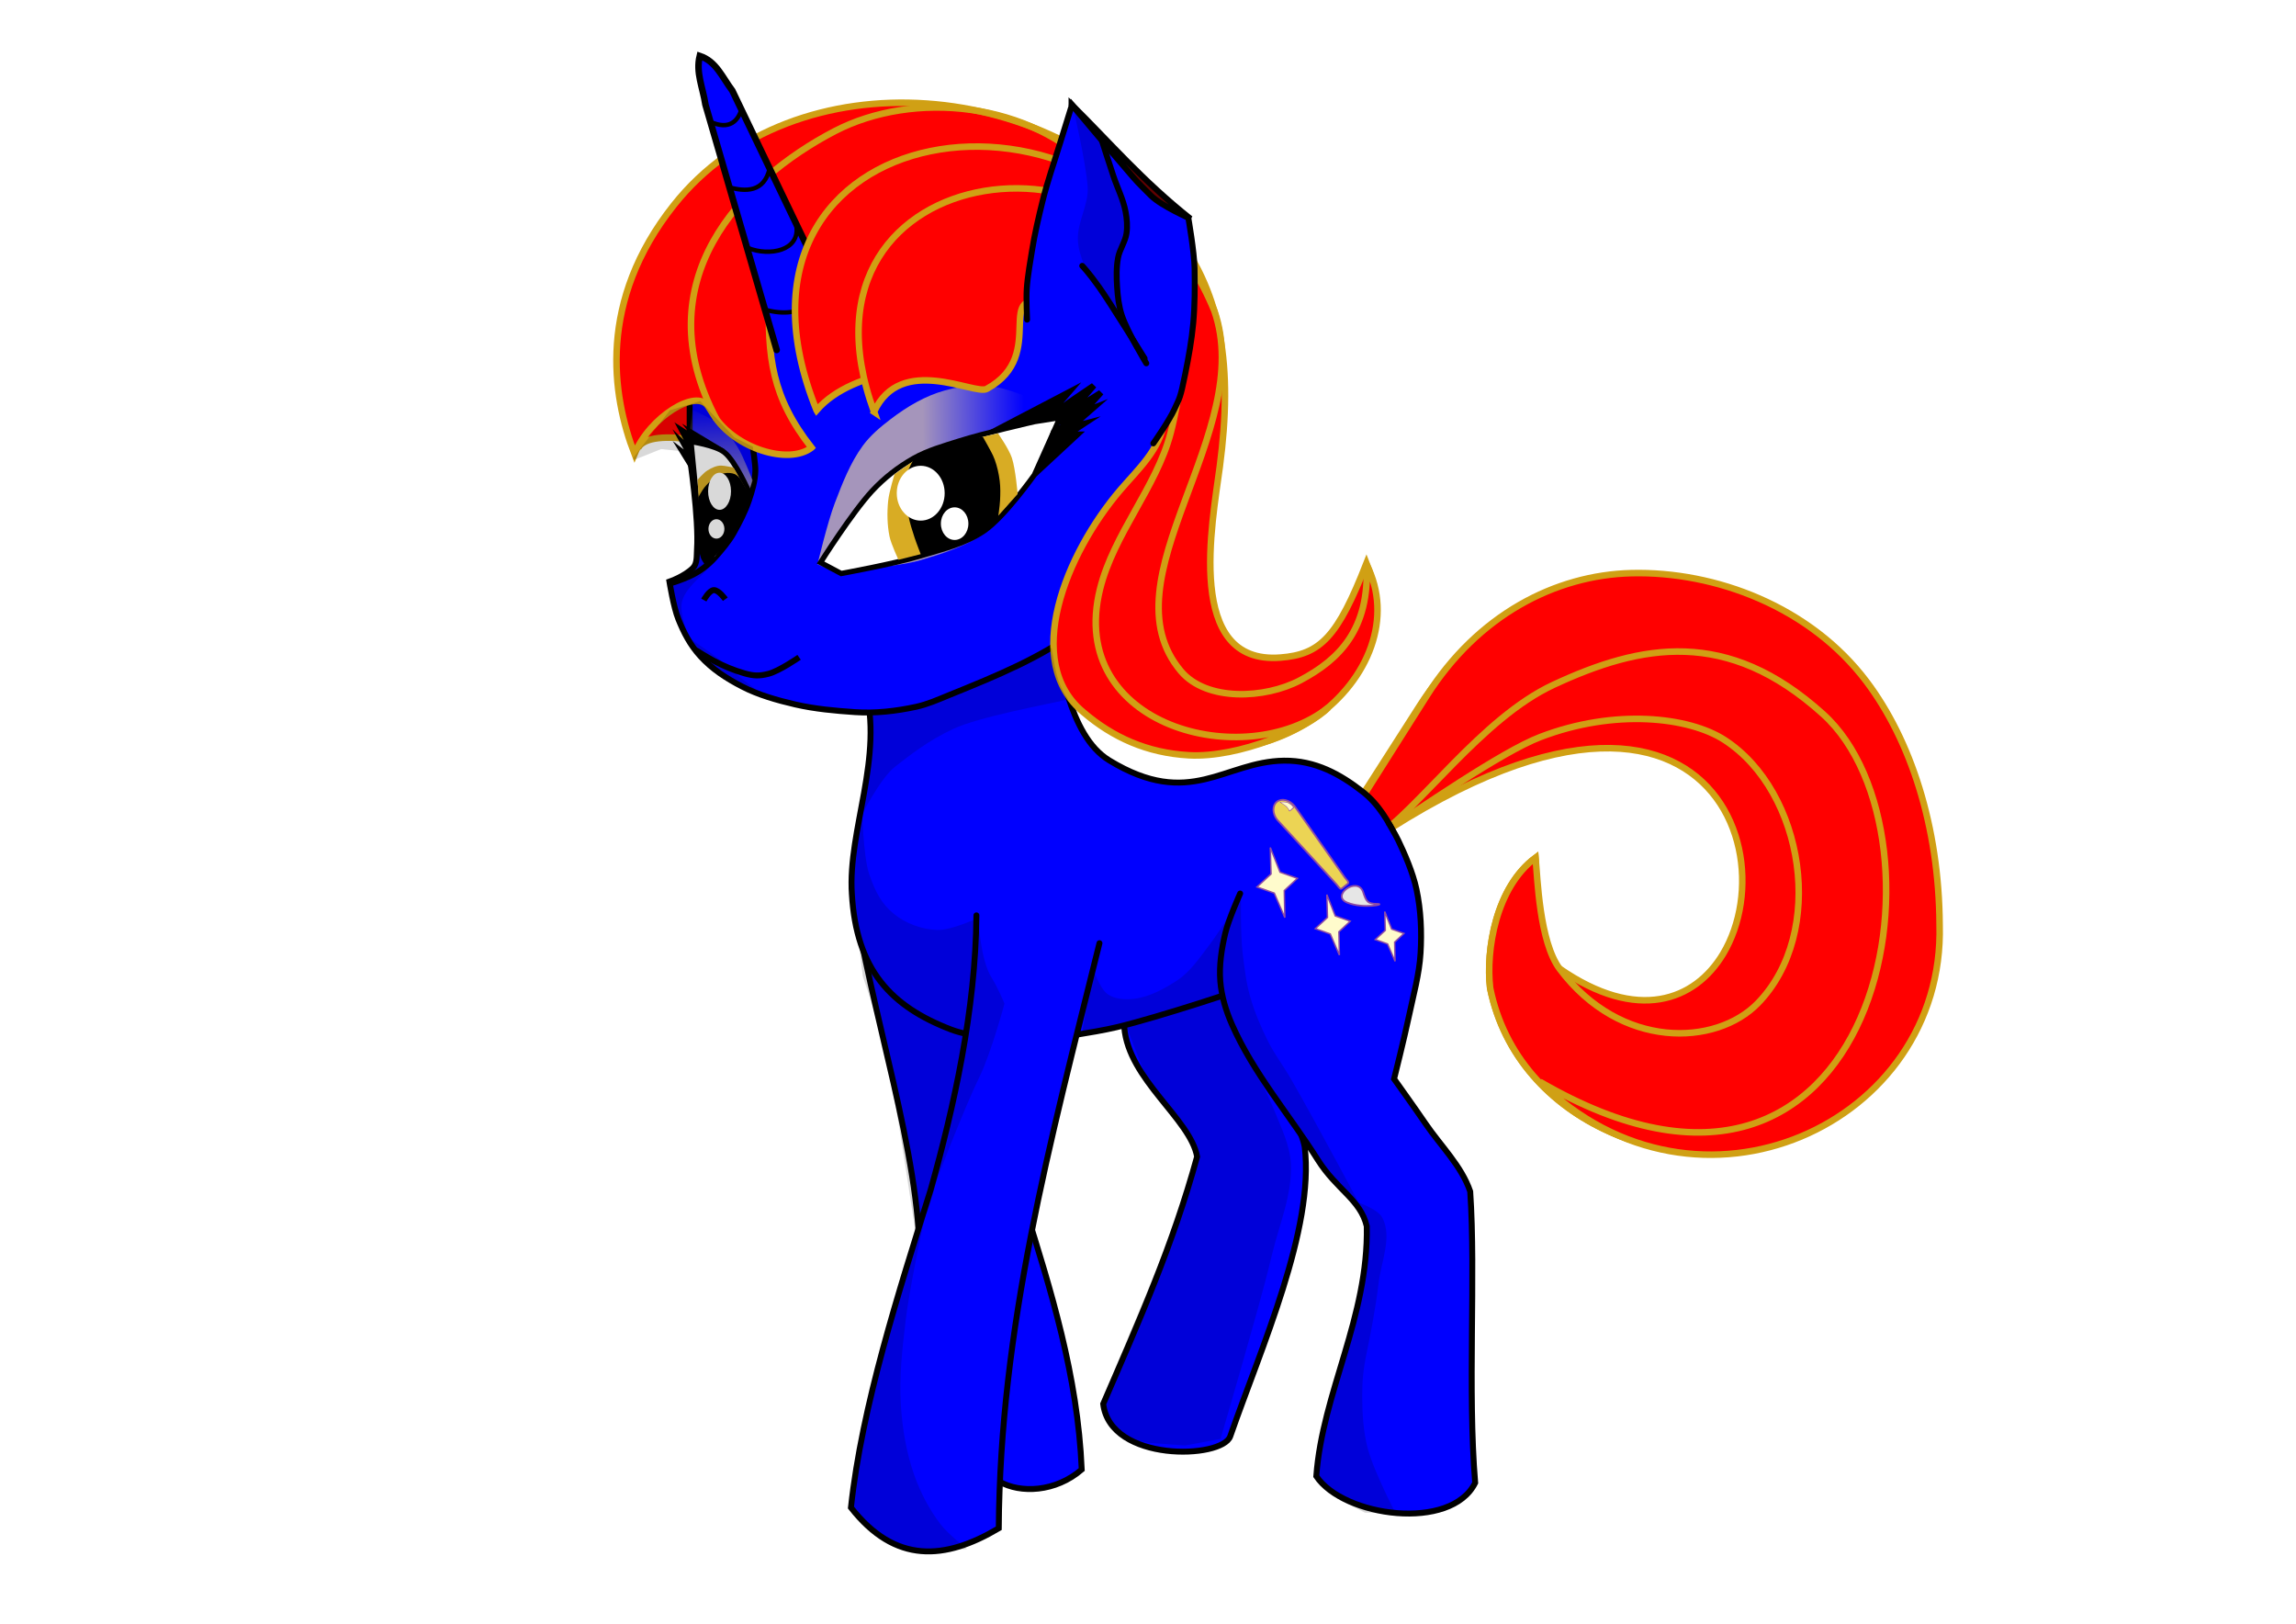 <svg viewBox="0 0 1052.4 744.09" xmlns="http://www.w3.org/2000/svg" xmlns:xlink="http://www.w3.org/1999/xlink"><linearGradient id="a"><stop offset="0" stop-color="#a595bb"/><stop offset="1" stop-color="#a595bb" stop-opacity="0"/></linearGradient><linearGradient id="b" gradientUnits="userSpaceOnUse" x1="423.012" x2="469.661" xlink:href="#a" y1="1071.182" y2="1070.915"/><linearGradient id="c" gradientUnits="userSpaceOnUse" x1="318.256" x2="317.045" xlink:href="#a" y1="1087.881" y2="1042.016"/><filter id="d"><feGaussianBlur stdDeviation=".876"/></filter><filter id="e"><feGaussianBlur stdDeviation="1.899"/></filter><filter id="f"><feGaussianBlur stdDeviation="1.15"/></filter><filter id="g"><feGaussianBlur stdDeviation="2.21"/></filter><filter id="h"><feGaussianBlur stdDeviation="1.354"/></filter><filter id="i"><feGaussianBlur stdDeviation="1.704"/></filter><filter id="j"><feGaussianBlur stdDeviation="1.018"/></filter><filter id="k"><feGaussianBlur stdDeviation="1.61"/></filter><filter id="l"><feGaussianBlur stdDeviation="2.806"/></filter><filter id="m"><feGaussianBlur stdDeviation="1.294"/></filter><g stroke="#d0a014" stroke-width="3"><path d="m623.26 366.35 27.447-42.877c23.697-37.018 58.302-51.787 93.095-52.666 38.66-.978 76.346 16.985 102.08 51.126 20.135 26.714 32.952 63.334 33.192 108.54-1.164 44.636-21.581 72.946-48.895 87.071-28.093 14.528-63.483 14.049-92.726.892-26.591-11.964-48.1-34.41-54.421-65.588-2.034-17.342 2.559-46.199 20.821-59.772.906 9.265-3.12 39.301 10.87 50.751 35.809 24.866 62.177 14.808 75.057-6.646 16.26-27.085 11.024-72.334-23.85-88.415-17.738-8.179-43.143-8.812-77.287 4.328-17.591 6.77-37.503 17.197-59.88 32.131l-12.148-23.857z" fill="red"/><path d="m623.22 370.84 30.174-46.521c23.918-36.876 55.609-52.629 90.402-53.509 38.66-.978 76.346 16.985 102.08 51.126 20.135 26.714 32.952 63.334 33.192 108.54-1.164 44.636-21.581 72.946-48.895 87.071-28.093 14.528-63.483 14.049-92.726.892-26.591-11.964-48.1-34.41-54.421-65.588-2.034-17.342 2.559-46.199 20.821-59.772.906 9.265 1.718 38.412 11.061 50.977 27.897 37.114 71.624 35.419 90.813 15.72 31.524-32.362 21.22-96.967-15.212-120.64-16.378-10.643-50.452-14.46-84.595-1.319-17.591 6.77-54.778 32.479-77.156 47.414z" fill="red"/><path d="m624.36 365.61 29.518-46.635c23.507-37.139 59.023-55.427 93.816-56.307 38.66-.978 82.085 15.495 107.82 49.636 20.135 26.714 33.285 66.324 33.525 111.53 2.532 91.485-110.99 143.3-183.18 71.938 156.98 91.31 191.56-112.68 129.75-168.53-43.906-39.666-83.351-32.133-123.58-13.388-33.135 15.441-60.886 56.441-83.264 71.376z" fill="red"/></g><path d="m292.47 205.35c5.377-10.737 45.288-.421 44.463 1.668-2.246-16.403.412-40.983.777-57.108l-45.183 34.551z" fill="red" stroke="#d0a014" stroke-width="3"/><g transform="translate(0 -855.91)"><g stroke="#000" stroke-width="2.71"><g fill="blue"><path d="m394.75 1240.9-4.292 21.458c9.116 59.663 31.228 121.85 31.113 171.66 9.962 30.662 17.186 62.018 24.676 93.34 0 0 7.419 5.919 11.802 7.51 9.63 5.58 25.793 4.871 37.776-5.485-1.828-43.023-14.184-82.36-25.974-120.04-12.946-35.103-18.115-62.684-22.53-97.631l1.073-39.696z"/><path d="m510.02 1303.3 5.31 23.518c2.039 23.937 30.271 41.844 33.38 59.174-11.138 40.561-26.507 75.139-43.046 113.31 3.265 26.91 54.479 25.279 58.219 14.902 14.212-40.754 38.716-95.144 34.139-132.76-2.723-14.109-20.483-37.932-20.483-37.932l-2.276-26.552-13.655-29.587z"/><path d="m396.36 1170.6c9.03 32.005-7.85 65.839-5.901 94.949 2.019 34.809 17.931 51.653 45.597 62.226 3.957 1.552 12.338 3.219 12.338 3.219l32.186 1.073s20.873-2.937 31.113-5.364c20.365-4.827 60.081-18.239 60.081-18.239l34.332-7.51 35.405-12.874 5.364-17.166s-2.299-20.673-6.437-30.04c-3.664-8.295-8.677-16.548-15.825-22.128-10.2-7.962-21.673-14.427-36.112-14.239-27.263.355-42.955 22.509-80.026-.111-19.128-11.671-21.754-45.59-28.968-63.299z"/><path d="m447.55 1275.4c-.315 43.131-10.379 88.195-20.974 125.8-14.736 47.105-31.493 98.912-36.536 145.61 20.321 25.934 43.101 24.12 67.762 9.491.608-92.218 23.296-175.97 46.155-268.14" stroke-linecap="round"/><path d="m568.44 1265.4s-5.344 11.898-6.828 18.207c-1.687 7.177-2.865 14.651-2.276 22 .544 6.787 2.571 13.491 5.31 19.724 9.879 22.479 26.333 41.451 39.449 62.208 8.62 13.642 19.496 18.112 22.38 30.346.79 41.788-20.32 76.173-23.138 114.55 12.478 18.681 61.788 25.397 72.829 3.035-3.535-42.675.34-95.094-2.276-133.52-4.001-11.752-13.496-20.843-20.483-31.104-4.699-6.901-14.414-20.483-14.414-20.483s4.795-19.164 6.828-28.828c2.012-9.562 4.73-19.074 5.31-28.828.578-9.722.178-19.634-1.849-29.16-1.661-7.806-5.557-16.657-8.346-22.44-1.296-2.686-4.165-7.496-4.165-7.496" stroke-linecap="round"/><path d="m316.11 1029.6v35.418s4.317 28.435 3.359 42.67c-.194 2.883.199 6.419-1.832 8.473-3.888 3.932-10.8 6.286-10.8 6.286s1.879 11.741 4.091 17.206c2.466 6.095 5.353 11.785 10.067 16.964 5.44 5.976 11.893 10.154 19.183 13.934 7.29 3.78 16.006 6.275 24.352 8.198 8.941 2.06 18.138 2.888 27.301 3.516 9.377.642 18.905-.452 28.09-2.443 5.151-1.116 10.032-3.272 14.907-5.276 22.779-9.207 42.119-17.196 60.204-30.448 45.653-34.816 44.342-100.82 25.037-147.47-36.448-88.092-196.63-86.982-203.96 32.976z"/></g><path d="m342.34 1045.3s4.034 20.947 3.886 26.34c-.129 4.713-1.506 9.354-3.023 13.818-1.74 5.121-4.271 9.96-6.909 14.681-2.181 3.904-5.468 7.761-8.42 11.119-3.033 3.45-7.166 6.599-11.335 8.528-4.531 2.097-8.286 3.183-8.286 3.183l-1.423.114" fill="none"/><path d="m318.98 1153.9s5.03 3.172 8.433 4.977c4.392 2.329 9.034 4.261 13.818 5.614 4.213 1.191 6.77 1.301 11.011.216 4.965-1.27 14.034-7.556 14.034-7.556" fill="none"/><path d="m322.6 1130.9s2.41-4.424 4.552-4.552c2.247-.134 5.31 4.173 5.31 4.173" fill="none"/></g><g><path d="m374.73 1114.5s4.467-19.001 7.939-28.09c3.476-9.1 7.069-18.399 12.824-26.258 3.487-4.763 8.127-8.637 12.824-12.213 7.555-5.752 15.734-10.595 24.884-13.129 7.651-2.119 15.532-2.861 23.358-1.527 7.869 1.342 22.594 7.939 22.594 7.939l7.939 3.664-7.051 21.657s-7.192 9.922-11.138 14.602c-5.686 6.742-10.791 14.324-18.025 19.368-8.539 5.954-18.82 9.122-28.806 12.061-7.207 2.121-14.809 2.54-22.189 3.943-4.731.9-14.161 2.87-14.161 2.87z" fill="url(#b)"/><path d="m317.33 1043.7s8.637 3.751 12.213 6.717c3.451 2.862 6.176 6.578 8.549 10.381 2.604 4.173 6.844 15.245 6.844 15.245l-5.012 15.899-12.213 18.93-3.985 1.934-2.656-18.04-3.74-23.587-1.221-17.098z" fill="url(#c)"/><path d="m376.1 1113.7s14.481-22.943 23.663-32.823c5.606-6.033 11.944-10.932 18.93-14.885 6.539-3.7 13.906-5.742 21.068-8.015 11.317-3.592 34.502-8.854 34.502-8.854l11.603-1.832-11.755 26.258s-13.479 19.026-22.863 25.549c-8.764 6.092-19.597 8.588-29.807 11.701-11.716 3.572-35.876 7.939-35.876 7.939z" fill="#fff" stroke="#000" stroke-width="2.422"/><path d="m316.72 1058.3s11.06 1.591 15.266 4.885c5.214 4.083 11.287 18.191 11.287 18.191l-11.287 23.334-8.697 8.121s-.638-.923-.812-1.448c-1.981-5.987-2.417-18.765-2.417-18.765z" fill="#fff" stroke="#000" stroke-width="2.422"/><path d="m410.04 1073.2s-2.53 8.112-2.945 12.311c-.531 5.372-.45 10.89.611 16.183.71 3.541 4.131 10.751 4.131 10.751l10.152-2.564 28.752-11.749 6.79-5.841 8.909-9.974s-.92-11.368-2.631-16.576c-1.317-4.009-6.354-11.229-6.354-11.229l-7.44 1.704-2.621 1.371-17.705 6.017-11.174 3.677z" fill="#d8ac24"/><path d="m341.9 1080.1-5.666-9.89s-4.085-.923-5.696-.929c-2.245-.01-4.428 1.094-6.34 2.27-1.748 1.075-4.465 4.236-4.465 4.236l1.26 20.419 2.908 15.568 9.61-9.462z" fill="#d8ac24"/><path d="m419 1066.1s-2.442 4.125-3.053 6.412c-.844 3.156-.834 6.446-.763 9.771.071 3.324.556 6.759 1.221 10.076.681 3.396 1.741 6.71 2.824 10.0.834 2.531 3.092 8.285 3.092 8.285l4.082-1.501 10.051-3.853 12.547-4.967 8.471-7.2s.785-5.176.916-7.786c.15-2.999.217-6.027-.153-9.007-.412-3.32-1.153-6.625-2.29-9.771-.89-2.461-2.282-4.712-3.511-7.022-.632-1.187-1.985-3.511-1.985-3.511l-12.366 2.595-15.572 6.259z"/><path d="m320.08 1083.8s1.669-3.066 2.748-4.427c1.207-1.522 2.63-2.877 4.122-4.122 1.615-1.347 3.27-2.115 5.137-2.454 1.563-.284 3.274-.184 4.748.409.895.36 2.252 1.816 2.252 1.816l3.534 5.91-1.699 11.753-6.808 9.801-3.642 4.799-5.737 7.324-3.74-7.298-1.069-8.854z"/><path d="m510.64 1024.7c.009-.011-.005 0-.043.014-.089.045-.232.166-.416.33.245-.172.438-.318.46-.345zm-.46.345c-2.919 2.043-20.404 13.522-22.832 15.595 1.479-1.62 8.286-9.521 8.286-9.521l-46.512 24.312 33.689-7.51 3.159 2.614-4.078 2.571-6.932 21.256 22.354-20.724h-3.36l10.54-6.936-8.171 2.14 11.531-10.081-6.204 2.441c1.899-2.148 9.386-10.585 11.359-12.263-2.352 1.563-14.619 9.205-14.619 9.205s9.441-11.005 11.79-13.096zm3.231 3.604c-.005 0-.034.01-.072.029-.067.033-.163.127-.287.23.244-.163.375-.255.359-.258z"/><path d="m309.01 1049.4.345.431 4.064 7.754-5.184-4.968 5.184 9.291-5.083-3.892 7.783 12.622 1.077-12.091-.158-.186 15.307 3.581-19.744-11.867 2.642 3.303z"/><g fill="#fff"><path d="m445.88 567.88c0 6.941-3.471 12.568-7.752 12.568s-7.752-5.627-7.752-12.568c0-6.941 3.471-12.568 7.752-12.568s7.752 5.627 7.752 12.568z" transform="matrix(.677 0 0 .677 33.204 696.6)"/><path d="m440 598.07c0 3.633-2.419 6.578-5.403 6.578s-5.403-2.945-5.403-6.578c0-3.633 2.419-6.578 5.403-6.578 2.984 0 5.403 2.945 5.403 6.578z" transform="matrix(.677 0 0 .677 34.159 693.41)"/><path d="m587.06 587.73c0 8.693-5.942 15.74-13.273 15.74-7.33 0-13.273-7.047-13.273-15.74 0-8.693 5.942-15.74 13.273-15.74 7.33 0 13.273 7.047 13.273 15.74z" transform="matrix(.475 0 0 .475 165.02 816.72)"/><path d="m622.77 550.85c0 10.25-7.573 18.559-16.914 18.559-9.341 0-16.914-8.309-16.914-18.559s7.573-18.559 16.914-18.559c9.341 0 16.914 8.309 16.914 18.559z" transform="matrix(.649 0 0 .677 28.821 709.01)"/></g></g><g><g stroke="#8d4ca5"><g stroke-width="7.201" transform="matrix(-.112 0 0 .112 636.67 1218.1)"><path d="m48.451 464.83c40.023-.315 45.01-9.955 58.052-50.132 24.057-63.408 132.42 16.591 65.269 44.374-67.15 27.782-163.34 6.073-123.32 5.758z" fill="#e6e6e6"/><path d="m458.86 46.902c-19.42-15.647-51.6-7.938-71.87 17.219l-205.35 291.73c-20.272 25.154-20.171 20.347-.754 35.992 19.417 15.648 14.738 16.77 35.011-8.388l241.41-262.67c20.273-25.156 20.967-58.234 1.549-73.882zm-52.792 34.923s-3-3.5-13-11.5c15-24.5 44.5-20 44.5-20-28 16.5-31.5 31.5-31.5 31.5z" fill="#ecd454"/></g><path d="m576.15 1262.4 6.455-5.953-.345-12.11 4.457 11.289 7.948 2.818-6.007 5.604.27 12.384-4.831-11.214z" fill="#fffbcc" stroke-width=".66"/><path d="m602.9 1281.5 5.57-5.137-.298-10.449 3.846 9.741 6.858 2.432-5.183 4.836.233 10.686-4.168-9.676z" fill="#fffbcc" stroke-width=".66"/><path d="m630.39 1286.5 4.574-4.218-.245-8.581 3.158 7.999 5.632 1.997-4.256 3.971.192 8.775-3.423-7.946z" fill="#fffbcc" stroke-width=".66"/></g><path d="m587.04 1223.6s2.33 1.438 2.917 2.104c.587.666 1.182 1.726 1.182 1.726l1.576-1.492s-.351-.905-1.919-1.794c-1.569-.889-3.755-.545-3.755-.545z" fill="#fffbcc"/></g></g><g stroke="#d0a014" stroke-width="3"><path d="m371.96 205.17c-10.522 8.068-35.216.307-44.814-14.899l-2.575-4.08c-5.242-8.307-26.77 4.886-33.716 21.842-10.458-27.056-16.848-70.047 17.982-114.01 55.062-69.501 176.9-59.376 230.77 14.149 20.173 27.536 25.644 59.254 19.498 105.71-3.417 25.833-16.138 90.84 27.741 87.482 18.491-1.415 26.299-9.505 39.522-43.252 29.154 71.691-102.85 122.33-137.03 47.858-12.743-42.231 32.504-76.393 43.46-105.95 1.778-24.159-26.264-67.761-26.264-67.761-23.813-61.439-114.39-64.691-153.92 2.815-.964 28.851 1.258 46.993 19.354 70.091z" fill="red"/><path d="m328.41 192.12c-33.39-63.11 11.08-109.59 54.26-132.04 35.95-18.676 90.05-13.759 120.41 19.274" fill="none"/></g><g stroke="#000" transform="translate(0 -855.91)"><path d="m355.99 1016.3-32.64-112.42c-1.257-8.118-4.479-14.672-2.615-22.346 7.585 2.541 10.186 9.614 14.941 15.936l50.448 105.17c.067 7.656-3.821 12.498-14.264 14.128" fill="blue" stroke-linecap="round" stroke-width="3"/><g fill="none" stroke-width="2" transform="translate(0 855.91)"><path d="m325.25 55.664c9.371 4.41 13.118-.687 14.565-5.403"/><path d="m333.82 85.733c8.003 2.284 16.447 2.371 18.94-8.482"/><path d="m342.98 113.69c9.643 3.877 23.776 1.236 22.034-10.159"/><path d="m350.5 141.88c18.088 5.128 26.769-5.636 27.061-14.407"/></g></g><g fill="red" stroke="#d0a014" stroke-width="3"><path d="m374.29 188.01c17.841-20.452 54.254-17.448 69.607-30.627 44.032-37.796 58.874-57.475 89.988 35.222-17.597 55.128-72.987 102.39-33.498 135.82 81.247 45.928 150.54-21.961 126.01-69.56 1.38 29.56-12.462 43.401-30.454 52.909-16.147 8.533-42.848 9.78-54.63-4.174-35.684-42.263 34.824-109.43 15.271-165.24-49.4-120.31-236.9-89.815-182.3 45.64z"/><path d="m400.63 188.74c-44.12-120.61 131.03-137.12 144.26-36.58 0 0-4.305 31.172-8.35 46.418-6.608 24.909-26.051 46.032-32.334 71.388-15.615 63.023 66.363 84.473 104.62 54.335-9.4 9.538-40.909 23.128-63.946 21.826-19.127-1.081-34.791-8.193-48.21-19.642-28.313-23.207-8.184-72.648 16.907-102.02 7.553-8.843 18.664-18.991 19.816-31.28 1.123-11.984-6.3-23.415-13.32-33.565-7.829-11.32-8.561-10.36-37.354-19.862-29.467-9.724-1.24 22.626-30.429 38.463-5.553 3.013-39.382-16.238-51.667 10.518z"/></g><g stroke="#000" stroke-width="2.71" transform="translate(0 -855.91)"><g stroke-linecap="round"><path d="m470.78 1002.4s-.458-9.303-.17-13.942c.365-5.898 1.862-14.139 2.404-17.564 1.227-7.765 3.127-15.817 4.922-23.063 2.199-8.876 5.26-17.515 7.939-26.258 1.81-5.91 5.496-17.709 5.496-17.709s18.563 21.31 27.443 32.297c4.213 5.213 8.199 7.28 8.199 7.28l17.68 12.351s2.747 15.642 2.859 23.183c.124 8.347.144 16.723-.611 25.037-.708 7.799-2.118 15.528-3.664 23.205-2.317 11.507-2.569 10.915-4.857 15.995-2.555 5.673-9.781 15.899-9.781 15.899" fill="blue"/><path d="m504.91 919.87s3.555 11.097 5.397 16.624c1.828 5.484 4.541 10.728 5.613 16.408.615 3.256.91 6.652.432 9.931-.572 3.919-3.167 7.333-3.886 11.227-.811 4.39-.728 8.931-.432 13.386.291 4.368.789 8.796 2.159 12.954 2.579 7.825 11.227 22.022 11.227 22.022" fill="none"/><path d="m496.05 977.74s2.83 2.879 7.782 9.83c4.952 6.951 20.813 32.588 20.813 32.588" fill="none"/></g><path d="m491.14 903.75s17.728 21.233 26.793 31.678c3.17 3.652 2.841 3.394 9.601 10.117 4.873 4.847 18.156 10.608 18.156 10.608-22.439-17.841-36.805-34.887-54.55-52.403z" fill="#620000"/></g><g opacity=".15" transform="translate(0 -855.91)"><path d="m397.61 1182.2 2.159 13.386-5.188 34.626s8.757-17.554 15.677-22.932c6.92-5.378 15.132-11.932 26.745-17.36 11.614-5.428 42.376-11.146 52.662-13.466-6.168-8.87-6.005-16.014-7.653-23.651l-38.633 18.602-18.999 7.341-12.954 3.454z" filter="url(#m)"/><path d="m491.82 904.9s5.851 24.898 6.717 36.487c.611 8.165-4.742 16.053-4.485 24.279.133 4.271 1.484 8.058 3.111 12.437 2.819 7.588 15.114 19.007 15.114 19.007l-1.374-22.442 5.496-12.213-1.221-10.381-9.771-31.754z" filter="url(#d)"/><path d="m320.91 183.81-13.875 4.219-16.656 21.625.062 1.188 12.594-5.031 12.094 1.281 4.344 25.938.406 21.562-4.312 7.344-7.969 5.406 3.219 18.781 10.812 16.844 13.812 10.375 14.875 5.375s-11.43-7.923-16.188-12.938c-2.804-2.955-18.281-13.375-18.281-13.375s-4.594-11.111-3.281-16.594c1.445-6.034 8.573-11.442 11.469-14.656 11.054-12.27 13.808-22.482 19.969-33.219 1.946-9.842 1.861-16.348 1.094-23.219l-8.46-4.22-15.71-16.69z" filter="url(#l)" transform="translate(0 855.91)"/><path d="m395.09 1225.4s.467 22.837 3.322 31.144c2.855 8.308 5.763 13.655 11.282 18.167 5.482 4.482 12.838 7.142 19.914 7.397 6.318.227 18.207-5.31 18.207-5.31l-3.034 53.104s-16.69 78.139-20.483 82.691c-3.793 4.552-4.552 8.345-4.552 8.345-6.423-39.576-10.753-79.4-24.276-117.59l-5.31-44.76 1.517-20.483z" filter="url(#e)"/><path d="m448.58 1278.3s.865 17.556 5.857 25.541c3.148 5.035 5.978 12.031 5.978 12.031s-6.056 22.452-11.456 33.551c-7.9 16.237-20.673 50.07-20.673 50.07l16.5-74.156z" filter="url(#f)"/><path d="m428.85 1392.9-6.828 29.587s-5.317 25.174-6.828 37.932c-1.549 13.08-3.135 26.306-2.276 39.449.705 10.789 2.473 21.666 6.069 31.862 2.86 8.108 6.909 15.934 12.138 22.759 3.373 4.402 12.138 11.379 12.138 11.379l-22.889.406-17.318-6.475-6.754-4.169-6.902-11.762 6.069-34.897 9.862-35.656 7.586-32.621z" filter="url(#i)"/><path d="m500.92 1299.5s3.011 9.353 6.759 12.008c3.352 2.375 8.057 2.612 12.138 2.142 7.128-.821 14.323-4.844 19.793-8.46 6.123-4.047 10.325-10.487 14.793-16.311 5.401-7.04 14.414-22.38 14.414-22.38l-9.104 25.035 1.138 20.104-23.897 9.483-40.966 8.345z" filter="url(#j)"/><path d="m515.45 1324.1 10.192 26.285 16.63 23.603 6.849 11.802-5.516 19.488-38.884 93.163 4.828 12.338 6.17 4.623 11.532 1.814 15.973 1.141 16.216-3.019s6.892-23.396 10.189-35.136c4.609-16.412 9.439-32.774 13.411-49.352 3.3-13.771 9.329-27.448 8.648-41.593-.409-8.503-4.431-16.478-7.575-24.389-3.603-9.066-12.874-26.285-12.874-26.285l-10.729-27.895z" filter="url(#g)"/><path d="m568.82 1266.5s-.287 17.616.759 26.173c.817 6.685 1.581 13.434 3.414 19.914 2.023 7.156 4.97 14.059 8.303 20.706 2.949 5.881 6.991 11.151 10.284 16.846 12.007 20.771 34.518 63.156 34.518 63.156l-17.218-19.333-10.473-16.702-20.862-30.345-14.035-23.518-5.31-17.069 3.793-23.897z" filter="url(#k)"/><path d="m633.57 1413.9c4.744 8.955-.555 20.158-1.72 30.352s-3.664 23.212-5.391 31.506c-1.726 8.294-2.08 13.336-2.073 20.058.009 7.988.499 16.103 2.517 23.832 2.741 10.495 12.843 29.901 12.843 29.901l-4.173-.379h-9.862l-11.38-5.69-12.138-10.621 4.173-19.724 6.448-23.518 7.207-31.104 6.828-24.276-.234-16.571-5.242-11.074s9.977 3.121 12.195 7.309z" filter="url(#h)"/></g></svg>